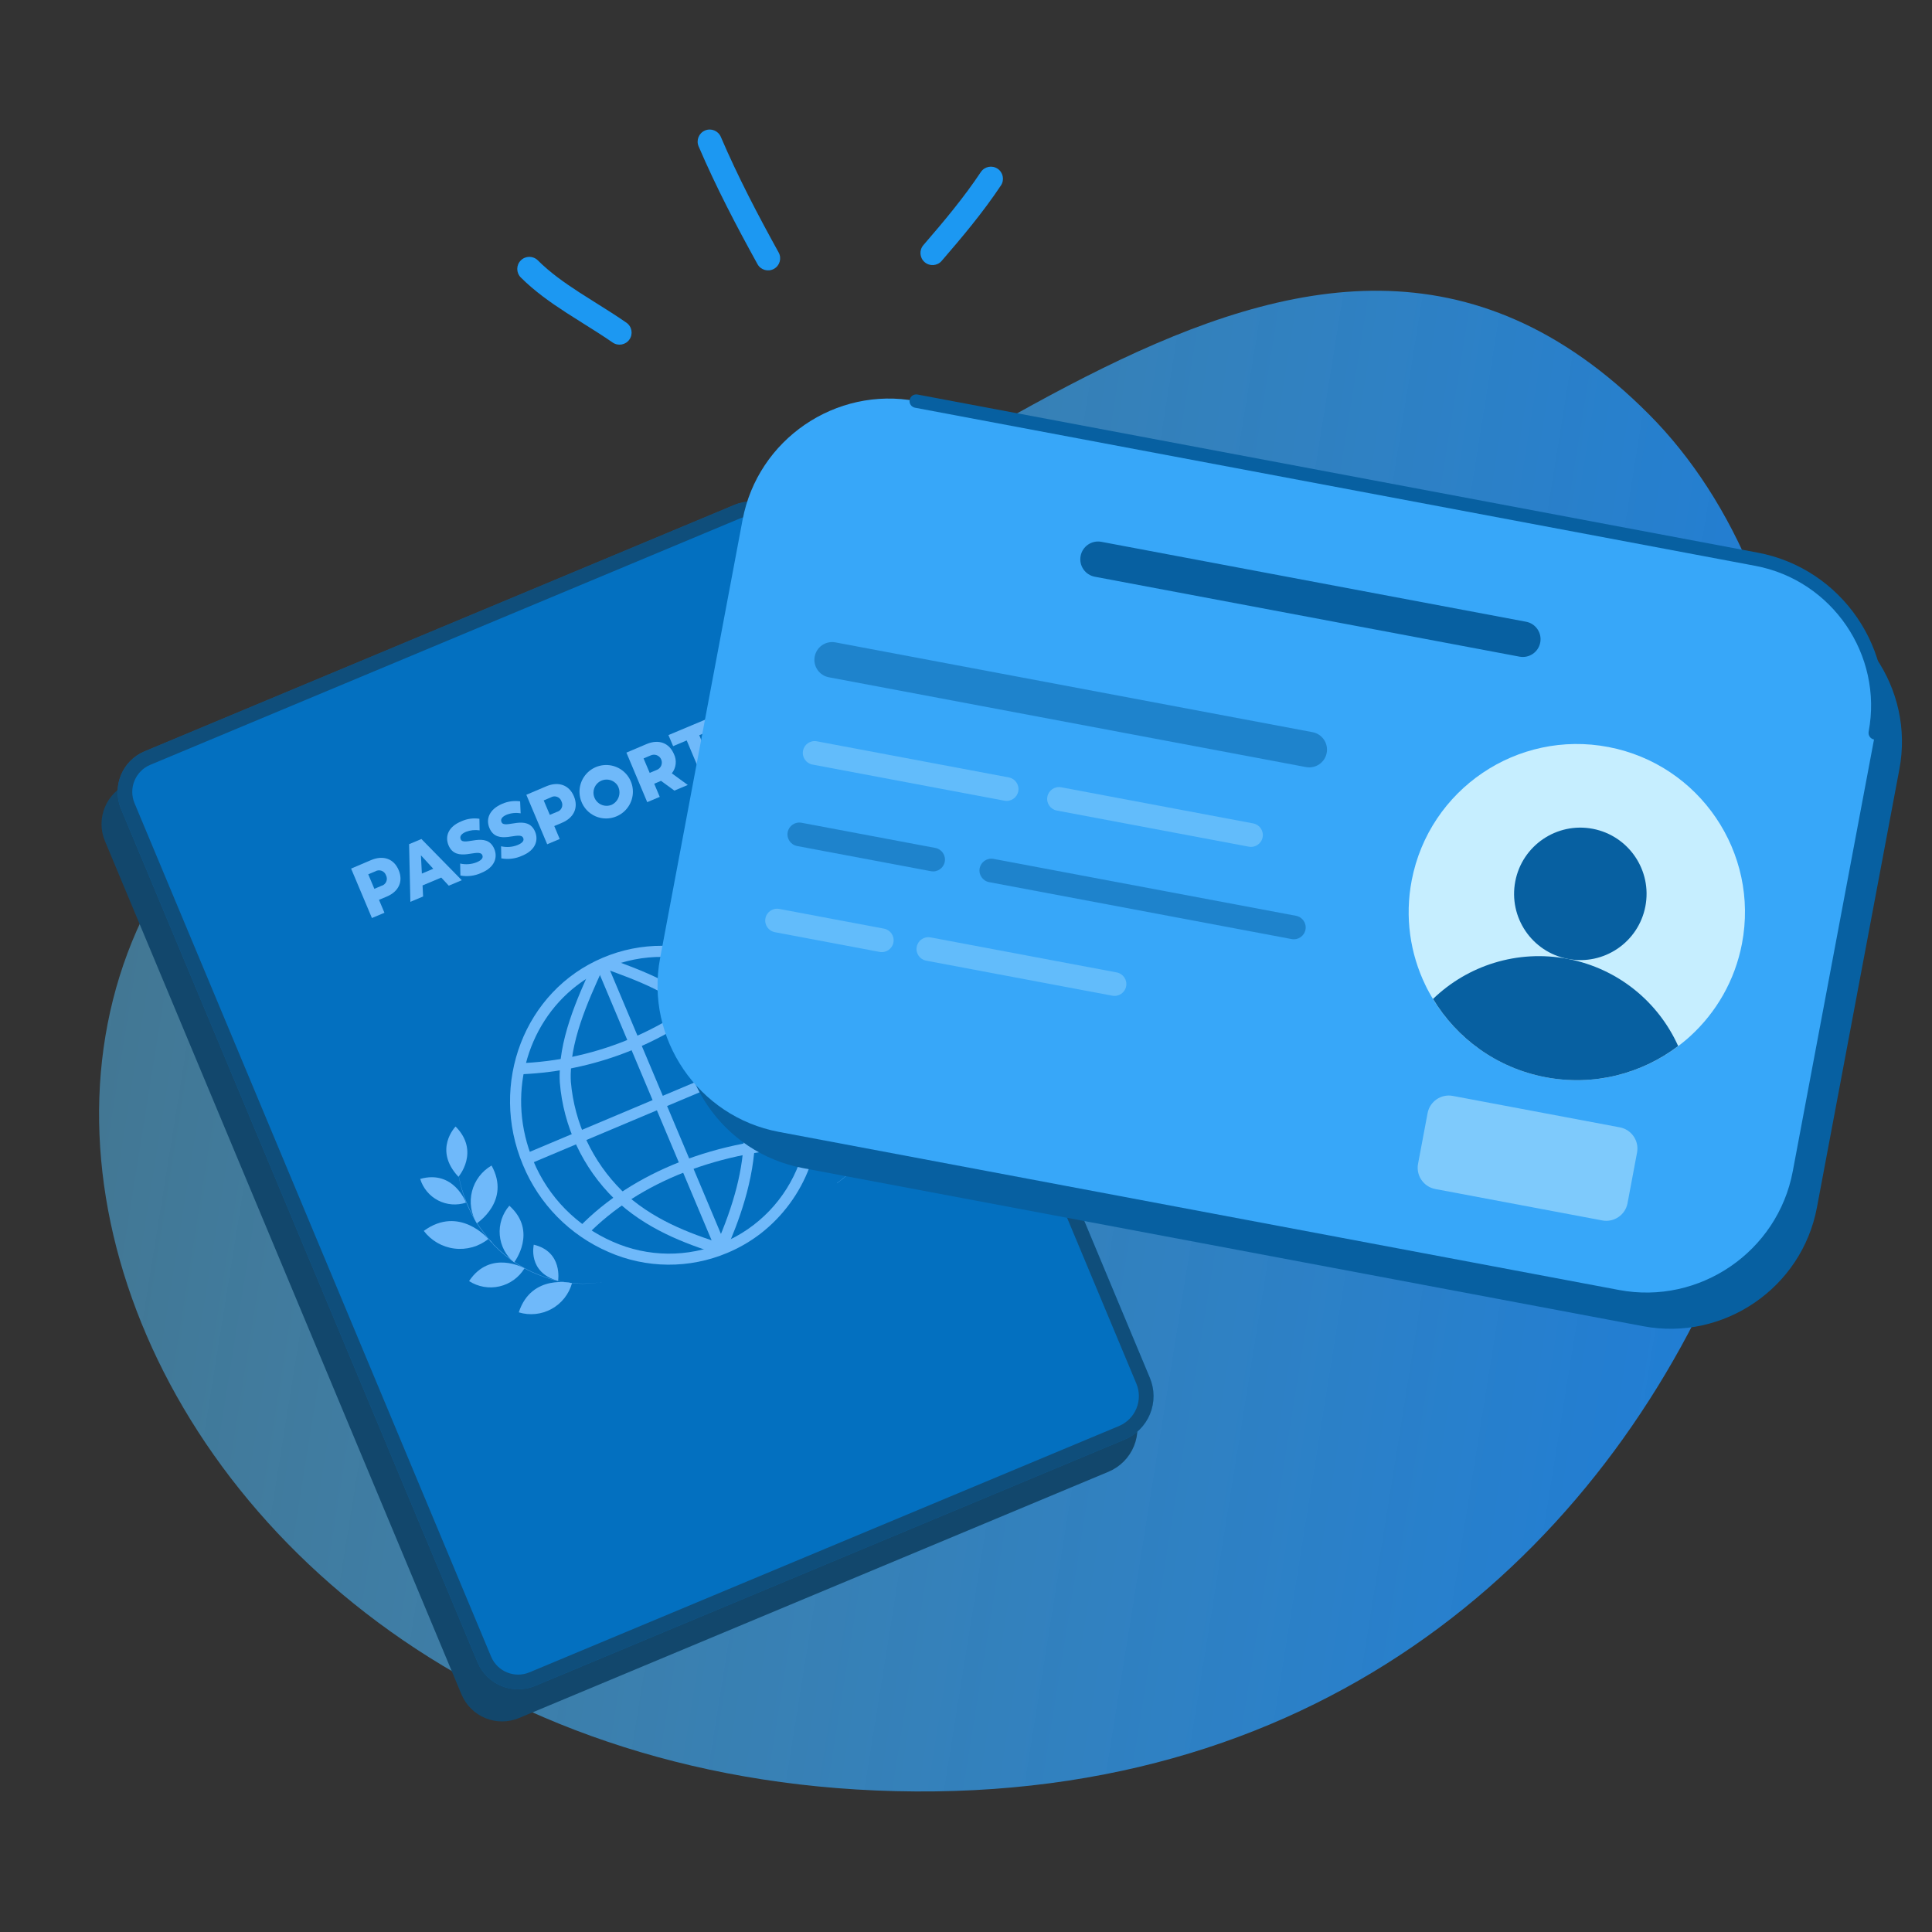 <svg width="160" height="160" viewBox="0 0 160 160" fill="none" xmlns="http://www.w3.org/2000/svg">
<rect x="0" y="0" width="160" height="160" fill="#333333" stroke="none"/>
<path opacity="0.9" d="M75.826 148.36C146.387 148.776 165.563 63.439 136.55 34.304C107.538 5.169 75.648 46.915 44.91 53.176C-18.207 66.03 5.266 147.944 75.826 148.36Z" fill="url(#paint0_linear_155_255)"/>
<path d="M8.689 69.649C7.913 67.792 8.79 65.657 10.648 64.88L59.465 44.484C60.42 44.085 61.495 44.082 62.452 44.475C63.409 44.868 64.171 45.626 64.57 46.581L93.899 116.778C94.298 117.732 94.301 118.807 93.908 119.764C93.515 120.722 92.758 121.484 91.803 121.883L42.985 142.279C41.127 143.055 38.992 142.178 38.216 140.32L8.689 69.649Z" fill="#12476C"/>
<path d="M10.021 66.987C9.245 65.129 10.121 62.994 11.979 62.218L60.797 41.822C61.752 41.423 62.826 41.42 63.783 41.813C64.74 42.206 65.502 42.963 65.901 43.918L95.23 114.115C95.629 115.07 95.632 116.144 95.239 117.102C94.846 118.059 94.089 118.821 93.134 119.22L44.316 139.616C42.459 140.392 40.323 139.516 39.547 137.658L10.021 66.987Z" fill="#0370C0"/>
<path opacity="0.5" fill-rule="evenodd" clip-rule="evenodd" d="M61.265 42.943L12.447 63.339C11.209 63.857 10.624 65.28 11.142 66.519L40.669 137.19C41.186 138.428 42.609 139.013 43.848 138.495L92.665 118.099C93.323 117.824 93.844 117.3 94.115 116.64C94.386 115.981 94.384 115.241 94.109 114.584L64.78 44.387C64.506 43.729 63.981 43.208 63.322 42.937C62.662 42.666 61.923 42.668 61.265 42.943ZM11.979 62.218C10.121 62.994 9.245 65.129 10.021 66.987L39.547 137.658C40.323 139.516 42.459 140.393 44.316 139.616L93.134 119.22C94.089 118.821 94.846 118.059 95.239 117.102C95.632 116.145 95.629 115.07 95.23 114.115L65.901 43.918C65.502 42.963 64.74 42.206 63.783 41.813C62.826 41.42 61.752 41.423 60.797 41.822L11.979 62.218Z" fill="#1D2D36"/>
<path d="M63.008 102.147C62.159 102.801 61.229 103.343 60.24 103.757C58.68 104.415 57.002 104.748 55.308 104.735C53.615 104.722 51.942 104.364 50.392 103.682C47.189 102.296 44.651 99.718 43.315 96.493C40.476 89.748 43.445 82.041 49.928 79.312C51.486 78.652 53.162 78.317 54.854 78.326C56.546 78.336 58.218 78.691 59.768 79.369C62.959 80.775 65.491 83.35 66.844 86.564C68.197 89.778 68.268 93.388 67.043 96.653C66.23 98.821 64.833 100.722 63.008 102.147ZM47.745 81.635C43.548 84.877 41.927 90.824 44.163 96.135C45.41 99.141 47.776 101.545 50.762 102.84C52.195 103.474 53.743 103.808 55.31 103.822C56.877 103.836 58.43 103.529 59.875 102.921C61.319 102.312 62.623 101.415 63.708 100.284C64.793 99.153 65.635 97.812 66.183 96.344C67.344 93.304 67.278 89.931 65.998 86.939C64.757 83.932 62.396 81.524 59.413 80.223C57.979 79.592 56.431 79.26 54.864 79.247C53.297 79.233 51.743 79.539 50.298 80.144C49.391 80.527 48.536 81.025 47.756 81.627L47.745 81.635Z" fill="#6FB9FA"/>
<path d="M43.262 95.647L43.618 96.493L66.449 86.876L66.093 86.031L43.262 95.647Z" fill="#6FB9FA"/>
<path d="M49.39 80.049L59.321 103.638L60.166 103.282L50.235 79.693L49.39 80.049Z" fill="#6FB9FA"/>
<path d="M60.108 103.609L59.255 103.254C60.825 99.688 61.57 96.758 61.603 94.038C61.586 90.61 60.354 87.3 58.126 84.695C55.959 82.34 52.733 81.18 49.888 80.154L50.195 79.291C53.143 80.353 56.486 81.551 58.801 84.076C61.205 86.839 62.532 90.377 62.538 94.04C62.489 97.782 61.128 101.297 60.108 103.609Z" fill="#6FB9FA"/>
<path d="M59.607 103.898C56.604 102.959 53.459 101.747 50.878 99.283C48.26 96.716 46.656 93.291 46.361 89.637C46.174 86.228 47.803 82.663 49.11 79.799L49.944 80.18C48.682 82.952 47.103 86.403 47.276 89.591C47.572 93.008 49.074 96.208 51.513 98.619C53.96 100.955 56.984 102.115 59.883 103.024L59.607 103.898Z" fill="#6FB9FA"/>
<path d="M58.662 83.325C54.112 86.834 48.568 88.812 42.825 88.977L42.802 88.061C49.597 87.863 56.05 85.036 60.803 80.176L61.465 80.823C60.592 81.723 59.655 82.559 58.662 83.325Z" fill="#6FB9FA"/>
<path d="M67.202 95.029C59.684 95.224 52.914 97.867 48.619 102.28L47.953 101.635C52.403 97.039 59.417 94.3 67.174 94.1L67.202 95.029Z" fill="#6FB9FA"/>
<path d="M33.015 72.057C33.409 72.987 33.026 73.834 32.027 74.252L31.387 74.52L31.838 75.591L30.801 76.027L29.077 71.933L30.748 71.222C31.749 70.808 32.622 71.12 33.015 72.057ZM31.971 72.498C31.942 72.41 31.894 72.33 31.83 72.264C31.766 72.197 31.688 72.146 31.601 72.114C31.515 72.082 31.422 72.07 31.33 72.08C31.238 72.089 31.15 72.118 31.071 72.167L30.497 72.407L31.003 73.61L31.578 73.364C31.667 73.341 31.75 73.3 31.82 73.241C31.89 73.183 31.946 73.109 31.984 73.026C32.022 72.943 32.04 72.852 32.038 72.76C32.035 72.669 32.013 72.579 31.971 72.498Z" fill="#6FB9FA"/>
<path d="M36.543 72.677L34.994 73.328L35.04 74.243L33.985 74.687L33.879 69.911L34.899 69.483L38.242 72.895L37.166 73.349L36.543 72.677ZM35.881 71.947L34.86 70.835L34.937 72.346L35.881 71.947Z" fill="#6FB9FA"/>
<path d="M38.128 72.507L38.108 71.514C38.568 71.619 39.049 71.582 39.486 71.406C39.922 71.22 40.029 71.022 39.944 70.821C39.671 70.174 37.786 71.525 37.145 70.003C36.84 69.271 37.111 68.459 38.225 68.01C38.688 67.802 39.201 67.732 39.703 67.807L39.72 68.768C39.34 68.709 38.95 68.75 38.59 68.887C38.154 69.073 38.063 69.294 38.154 69.508C38.416 70.134 40.3 68.79 40.933 70.3C41.234 71.013 40.964 71.841 39.856 72.291C39.317 72.54 38.713 72.616 38.128 72.507Z" fill="#6FB9FA"/>
<path d="M41.516 71.085L41.497 70.085C41.957 70.192 42.438 70.154 42.875 69.978C43.311 69.792 43.415 69.596 43.329 69.395C43.056 68.748 41.175 70.096 40.533 68.575C40.225 67.845 40.5 67.03 41.596 66.566C42.061 66.363 42.572 66.293 43.074 66.363L43.117 67.356C42.731 67.29 42.334 67.328 41.968 67.467C41.532 67.653 41.441 67.874 41.535 68.085C41.798 68.711 43.678 67.37 44.315 68.877C44.612 69.593 44.346 70.418 43.238 70.868C42.7 71.115 42.099 71.191 41.516 71.085Z" fill="#6FB9FA"/>
<path d="M47.53 65.947C47.917 66.877 47.538 67.721 46.535 68.142L45.902 68.41L46.353 69.482L45.316 69.918L43.589 65.821L45.26 65.11C46.261 64.695 47.137 65.011 47.53 65.947ZM46.501 66.371C46.472 66.284 46.425 66.204 46.361 66.137C46.297 66.071 46.219 66.02 46.133 65.989C46.046 65.957 45.954 65.946 45.862 65.955C45.77 65.965 45.682 65.995 45.604 66.043L45.027 66.287L45.534 67.483L46.108 67.243C46.197 67.221 46.28 67.178 46.35 67.119C46.421 67.06 46.477 66.986 46.515 66.902C46.553 66.818 46.571 66.727 46.569 66.635C46.566 66.543 46.543 66.453 46.501 66.371Z" fill="#6FB9FA"/>
<path d="M48.128 66.332C47.978 65.925 47.951 65.484 48.049 65.062C48.148 64.64 48.368 64.257 48.683 63.959C48.998 63.661 49.393 63.463 49.82 63.388C50.247 63.313 50.686 63.365 51.083 63.538C51.481 63.71 51.819 63.995 52.055 64.358C52.292 64.721 52.416 65.146 52.414 65.579C52.411 66.012 52.281 66.435 52.04 66.795C51.8 67.155 51.458 67.437 51.059 67.605C50.784 67.723 50.488 67.784 50.188 67.783C49.889 67.783 49.593 67.721 49.318 67.602C49.044 67.482 48.797 67.308 48.592 67.09C48.387 66.871 48.23 66.614 48.128 66.332ZM51.15 65.059C51.039 64.885 50.88 64.747 50.692 64.66C50.505 64.574 50.297 64.542 50.092 64.57C49.888 64.597 49.695 64.682 49.537 64.814C49.379 64.947 49.262 65.122 49.2 65.319C49.137 65.516 49.132 65.726 49.185 65.925C49.238 66.125 49.346 66.305 49.498 66.445C49.649 66.586 49.838 66.68 50.041 66.717C50.244 66.754 50.453 66.733 50.644 66.655C50.788 66.589 50.916 66.493 51.02 66.374C51.125 66.255 51.203 66.115 51.25 65.964C51.297 65.813 51.312 65.654 51.294 65.497C51.276 65.339 51.225 65.188 51.145 65.051L51.15 65.059Z" fill="#6FB9FA"/>
<path d="M54.743 64.666L54.179 64.905L54.638 65.994L53.6 66.43L51.877 62.329L53.544 61.621C54.544 61.197 55.416 61.515 55.812 62.449C55.938 62.704 55.987 62.99 55.956 63.273C55.925 63.555 55.814 63.823 55.637 64.045L56.959 65.007L55.849 65.476L54.743 64.666ZM53.874 62.566L53.297 62.809L53.804 64.006L54.378 63.766C54.461 63.736 54.538 63.69 54.603 63.629C54.667 63.569 54.719 63.496 54.755 63.415C54.791 63.334 54.81 63.247 54.811 63.158C54.812 63.069 54.794 62.982 54.76 62.9C54.726 62.818 54.675 62.744 54.611 62.683C54.548 62.621 54.472 62.574 54.389 62.542C54.306 62.511 54.218 62.497 54.129 62.501C54.041 62.505 53.954 62.527 53.874 62.566Z" fill="#6FB9FA"/>
<path d="M56.87 61.319L55.746 61.793L55.357 60.876L58.641 59.499L59.03 60.416L57.91 60.887L59.248 64.068L58.211 64.504L56.87 61.319Z" fill="#6FB9FA"/>
<path d="M76.595 84.464C76.67 84.961 76.644 85.467 76.519 85.954C76.395 86.441 76.174 86.897 75.871 87.297C75.567 87.697 75.186 88.032 74.751 88.282C74.315 88.533 73.834 88.694 73.336 88.755C73.336 88.755 72.982 85.07 76.595 84.464Z" fill="#6FB9FA"/>
<path d="M76.958 90.045C76.869 90.475 76.696 90.883 76.447 91.245C76.198 91.607 75.88 91.915 75.51 92.152C75.141 92.389 74.727 92.55 74.294 92.624C73.862 92.699 73.418 92.686 72.991 92.587C72.991 92.587 73.798 89.459 76.958 90.045Z" fill="#6FB9FA"/>
<path d="M75.921 94.805C75.705 95.221 75.409 95.589 75.048 95.889C74.688 96.189 74.271 96.413 73.823 96.549C73.374 96.686 72.903 96.731 72.437 96.682C71.971 96.633 71.519 96.492 71.109 96.266C71.109 96.266 72.859 93.286 75.921 94.805Z" fill="#6FB9FA"/>
<path d="M70.15 88.075C70.588 88.101 71.016 88.214 71.41 88.409C71.803 88.603 72.154 88.874 72.441 89.206C72.728 89.538 72.946 89.924 73.082 90.341C73.217 90.759 73.268 91.199 73.231 91.636C73.231 91.636 70.01 91.272 70.15 88.075Z" fill="#6FB9FA"/>
<path d="M71.044 91.777C71.044 91.777 73.087 92.988 71.783 95.316C71.783 95.316 69.763 93.932 71.044 91.777Z" fill="#6FB9FA"/>
<path d="M73.719 81.243C73.91 81.592 74.031 81.975 74.072 82.371C74.113 82.767 74.075 83.168 73.959 83.549C73.843 83.93 73.653 84.284 73.398 84.59C73.144 84.896 72.831 85.148 72.477 85.332C72.477 85.332 71.212 82.703 73.719 81.243Z" fill="#6FB9FA"/>
<path d="M68.57 80.31C68.57 80.31 71.246 80.301 71.383 83.389C71.383 83.389 68.619 83.211 68.57 80.31Z" fill="#6FB9FA"/>
<path d="M68.798 84.696C69.243 84.57 69.708 84.534 70.167 84.591C70.626 84.648 71.068 84.797 71.468 85.029C71.869 85.261 72.218 85.571 72.496 85.94C72.774 86.309 72.975 86.731 73.087 87.18C73.087 87.18 69.762 87.91 68.798 84.696Z" fill="#6FB9FA"/>
<path d="M69.33 97.964L69.465 97.861C69.555 97.79 69.686 97.689 69.853 97.56C70.308 97.176 70.726 96.749 71.1 96.285C71.653 95.591 72.111 94.826 72.461 94.01C72.67 93.532 72.844 93.039 72.981 92.536L73.082 92.134L73.13 91.934L73.17 91.73L73.246 91.311C73.264 91.169 73.276 91.027 73.298 90.883L73.319 90.67L73.333 90.456C73.341 90.316 73.353 90.174 73.359 90.03L73.36 89.612L73.36 89.409L73.347 89.205L73.324 88.799L73.282 88.408L73.258 88.212C73.254 88.146 73.242 88.086 73.231 88.019L73.164 87.647C73.004 86.775 72.737 85.926 72.371 85.118C72.122 84.577 71.83 84.056 71.498 83.561C71.369 83.394 71.268 83.263 71.201 83.176L71.122 83.074C71.114 83.063 71.106 83.052 71.097 83.042L71.201 83.176C71.268 83.263 71.369 83.394 71.498 83.561C71.833 84.057 72.129 84.578 72.383 85.12C72.751 85.93 73.019 86.782 73.183 87.656L73.246 88.031L73.277 88.221C73.285 88.284 73.29 88.35 73.301 88.417L73.345 88.812L73.368 89.217L73.378 89.418C73.382 89.49 73.377 89.558 73.378 89.627L73.379 90.049L73.354 90.475L73.339 90.689L73.315 90.905L73.26 91.329L73.19 91.749L73.147 91.956L73.099 92.156L72.998 92.558C72.859 93.064 72.684 93.56 72.474 94.041C72.12 94.855 71.659 95.619 71.103 96.311C70.727 96.777 70.305 97.204 69.844 97.585C69.677 97.714 69.546 97.815 69.455 97.885L69.321 97.989L69.33 97.964Z" fill="#6FB9FA"/>
<path d="M35.097 101.937C35.4 102.337 35.78 102.673 36.215 102.924C36.65 103.175 37.13 103.337 37.629 103.399C38.127 103.462 38.633 103.424 39.116 103.288C39.599 103.152 40.051 102.92 40.443 102.607C40.443 102.607 38.049 99.778 35.097 101.937Z" fill="#6FB9FA"/>
<path d="M38.847 106.094C39.217 106.332 39.63 106.493 40.062 106.568C40.495 106.644 40.938 106.632 41.366 106.533C41.794 106.434 42.197 106.251 42.553 105.994C42.909 105.737 43.21 105.411 43.438 105.036C43.438 105.036 40.622 103.431 38.847 106.094Z" fill="#6FB9FA"/>
<path d="M42.963 108.683C43.411 108.82 43.882 108.865 44.348 108.817C44.814 108.769 45.266 108.628 45.677 108.402C46.088 108.177 46.449 107.871 46.74 107.504C47.031 107.137 47.246 106.715 47.372 106.264C47.372 106.264 44.023 105.441 42.963 108.683Z" fill="#6FB9FA"/>
<path d="M42.181 99.851C41.893 100.183 41.675 100.569 41.539 100.987C41.403 101.404 41.351 101.845 41.388 102.283C41.425 102.721 41.549 103.147 41.752 103.536C41.956 103.925 42.236 104.269 42.575 104.549C42.575 104.549 44.562 101.988 42.181 99.851Z" fill="#6FB9FA"/>
<path d="M44.206 103.08C44.206 103.08 43.659 105.375 46.221 106.08C46.212 106.069 46.642 103.668 44.206 103.08Z" fill="#6FB9FA"/>
<path d="M34.799 97.633C34.915 98.014 35.106 98.368 35.361 98.674C35.615 98.98 35.929 99.232 36.282 99.415C36.636 99.597 37.022 99.708 37.419 99.739C37.816 99.77 38.215 99.721 38.593 99.596C38.593 99.596 37.579 96.849 34.799 97.633Z" fill="#6FB9FA"/>
<path d="M37.731 93.294C37.731 93.294 35.85 95.204 37.968 97.458C37.968 97.458 39.772 95.358 37.731 93.294Z" fill="#6FB9FA"/>
<path d="M40.708 96.525C40.309 96.755 39.961 97.062 39.683 97.429C39.405 97.796 39.203 98.215 39.09 98.661C38.976 99.106 38.953 99.571 39.021 100.026C39.09 100.481 39.248 100.917 39.488 101.31C39.488 101.31 42.332 99.461 40.708 96.525Z" fill="#6FB9FA"/>
<path d="M49.826 106.177L49.783 106.181L49.657 106.198C49.547 106.213 49.383 106.241 49.175 106.257C48.58 106.318 47.98 106.319 47.385 106.259C46.504 106.17 45.639 105.963 44.812 105.644C44.326 105.46 43.854 105.245 43.397 104.998L43.044 104.789L42.865 104.684C42.807 104.647 42.751 104.604 42.694 104.567C42.636 104.53 42.459 104.406 42.341 104.329L41.999 104.066L41.829 103.936L41.668 103.794C41.558 103.705 41.449 103.609 41.343 103.517L41.047 103.224C41.005 103.17 40.945 103.129 40.899 103.084L40.773 102.921C40.691 102.815 40.589 102.72 40.497 102.624C40.404 102.527 40.337 102.417 40.255 102.311C40.174 102.206 40.177 102.21 40.138 102.159C40.099 102.108 40.056 102.054 40.017 102.003C39.978 101.952 39.863 101.803 39.787 101.705C39.282 100.975 38.867 100.185 38.552 99.355C38.336 98.799 38.167 98.226 38.046 97.642L37.96 97.163L37.937 97.036L37.915 97.007L37.937 97.036L37.957 97.159C37.975 97.273 37.997 97.436 38.036 97.644C38.154 98.23 38.32 98.806 38.531 99.365C38.846 100.196 39.261 100.985 39.766 101.715C39.845 101.817 39.92 101.915 39.999 102.017C40.035 102.072 40.076 102.124 40.12 102.173C40.159 102.224 40.198 102.275 40.237 102.325C40.277 102.376 40.4 102.536 40.481 102.641C40.563 102.747 40.644 102.852 40.757 102.938L40.883 103.102C40.923 103.153 40.983 103.193 41.032 103.242L41.331 103.539C41.437 103.631 41.546 103.72 41.655 103.816L41.817 103.958L41.986 104.087L42.329 104.35C42.449 104.431 42.563 104.511 42.681 104.589C42.798 104.666 42.795 104.669 42.859 104.706C42.923 104.744 42.977 104.777 43.038 104.811L43.391 105.02C43.848 105.267 44.322 105.482 44.809 105.663C45.638 105.982 46.506 106.187 47.39 106.273C47.987 106.33 48.588 106.326 49.184 106.261C49.396 106.243 49.557 106.211 49.667 106.196L49.794 106.173L49.826 106.177Z" fill="#6FB9FA"/>
<path fill-rule="evenodd" clip-rule="evenodd" d="M43.131 21.565C43.521 21.174 44.154 21.174 44.545 21.565C45.526 22.546 46.703 23.387 47.979 24.215C48.424 24.503 48.891 24.796 49.365 25.093C50.21 25.623 51.076 26.166 51.877 26.723C52.331 27.038 52.443 27.661 52.128 28.114C51.813 28.568 51.19 28.68 50.736 28.365C49.966 27.83 49.18 27.338 48.369 26.83C47.886 26.527 47.394 26.219 46.891 25.893C45.58 25.043 44.262 24.11 43.131 22.979C42.74 22.588 42.74 21.955 43.131 21.565Z" fill="#1C98F2"/>
<path fill-rule="evenodd" clip-rule="evenodd" d="M58.382 10.808C58.889 10.591 59.477 10.826 59.695 11.334C61.103 14.62 62.735 17.746 64.484 20.909C64.751 21.393 64.575 22.001 64.092 22.268C63.609 22.535 63 22.36 62.733 21.877C60.972 18.689 59.303 15.497 57.856 12.121C57.639 11.614 57.874 11.026 58.382 10.808Z" fill="#1C98F2"/>
<path fill-rule="evenodd" clip-rule="evenodd" d="M82.615 13.971C83.075 14.277 83.199 14.898 82.893 15.358C81.396 17.602 79.728 19.585 77.985 21.607C77.625 22.025 76.993 22.072 76.575 21.711C76.157 21.35 76.11 20.719 76.47 20.301C78.21 18.283 79.807 16.381 81.229 14.248C81.535 13.789 82.156 13.665 82.615 13.971Z" fill="#1C98F2"/>
<path fill-rule="evenodd" clip-rule="evenodd" d="M90.81 86.776C90.913 86.918 90.882 87.118 90.739 87.221L89.33 88.245C89.187 88.348 88.988 88.317 88.885 88.174C88.781 88.032 88.813 87.832 88.955 87.729L90.365 86.705C90.507 86.602 90.706 86.633 90.81 86.776Z" fill="#FAFAFA"/>
<path fill-rule="evenodd" clip-rule="evenodd" d="M136.086 109.832L66.491 96.736C59.834 95.484 55.413 89.012 56.666 82.355L63.498 46.045C64.751 39.387 71.222 34.966 77.879 36.219L147.474 49.315C154.131 50.568 158.553 57.039 157.3 63.696L150.468 100.007C149.215 106.663 142.744 111.085 136.086 109.832Z" fill="#0760A1"/>
<path fill-rule="evenodd" clip-rule="evenodd" d="M134.086 106.832L64.491 93.736C57.834 92.484 53.413 86.012 54.666 79.355L61.498 43.045C62.751 36.387 69.222 31.966 75.879 33.219L145.474 46.315C152.131 47.568 156.553 54.039 155.3 60.696L148.468 97.007C147.215 103.663 140.744 108.085 134.086 106.832Z" fill="#37A7F9"/>
<path fill-rule="evenodd" clip-rule="evenodd" d="M75.333 33.116C75.39 32.814 75.68 32.616 75.982 32.673L145.577 45.769C152.536 47.078 157.156 53.84 155.846 60.798C155.789 61.1 155.498 61.298 155.197 61.242C154.895 61.185 154.697 60.894 154.754 60.593C155.95 54.238 151.727 48.057 145.371 46.861L145.474 46.315L145.371 46.861L75.776 33.765C75.475 33.708 75.276 33.418 75.333 33.116Z" fill="#0760A1"/>
<path fill-rule="evenodd" clip-rule="evenodd" d="M116.911 72.909C116.325 75.96 116.786 78.977 118.044 81.582C118.135 81.779 118.234 81.967 118.342 82.16C120.267 85.695 123.699 88.386 127.961 89.205C132.225 90.025 136.404 88.797 139.499 86.227C139.671 86.087 139.828 85.948 139.991 85.8C142.123 83.847 143.672 81.217 144.26 78.165C145.71 70.618 140.762 63.318 133.215 61.867C125.661 60.415 118.361 65.362 116.911 72.909Z" fill="#C6EEFF"/>
<path fill-rule="evenodd" clip-rule="evenodd" d="M125.489 72.99C124.917 75.965 126.866 78.841 129.841 79.412C132.817 79.985 135.691 78.036 136.263 75.061C136.835 72.087 134.887 69.212 131.911 68.639C128.936 68.067 126.06 70.016 125.489 72.99Z" fill="#0760A1"/>
<path fill-rule="evenodd" clip-rule="evenodd" d="M118.677 82.728C120.639 85.98 123.929 88.43 127.961 89.205C131.995 89.98 135.952 88.923 138.98 86.63C137.354 83.014 134.041 80.22 129.843 79.413C125.647 78.607 121.527 79.972 118.677 82.728Z" fill="#0760A1"/>
<path fill-rule="evenodd" clip-rule="evenodd" d="M89.492 46.044C89.642 45.246 90.412 44.72 91.21 44.871L126.383 51.49C127.182 51.64 127.707 52.409 127.557 53.208C127.407 54.006 126.638 54.532 125.839 54.381L90.666 47.762C89.867 47.612 89.342 46.843 89.492 46.044Z" fill="#0760A1"/>
<path opacity="0.5" fill-rule="evenodd" clip-rule="evenodd" d="M67.47 54.373C67.62 53.574 68.389 53.049 69.188 53.199L108.698 60.635C109.496 60.785 110.022 61.554 109.871 62.352C109.721 63.151 108.952 63.676 108.154 63.526L68.644 56.09C67.845 55.94 67.32 55.171 67.47 54.373Z" fill="#0760A1"/>
<path opacity="0.3" fill-rule="evenodd" clip-rule="evenodd" d="M66.502 62.173C66.602 61.641 67.115 61.291 67.647 61.391L83.547 64.383C84.079 64.483 84.429 64.996 84.329 65.528C84.229 66.06 83.717 66.41 83.184 66.31L67.284 63.318C66.752 63.218 66.402 62.705 66.502 62.173Z" fill="#C6EEFF"/>
<path opacity="0.3" fill-rule="evenodd" clip-rule="evenodd" d="M86.738 65.981C86.838 65.449 87.351 65.099 87.883 65.199L103.784 68.191C104.316 68.291 104.667 68.804 104.566 69.336C104.466 69.868 103.954 70.218 103.422 70.118L87.52 67.126C86.988 67.026 86.638 66.513 86.738 65.981Z" fill="#C6EEFF"/>
<path opacity="0.5" fill-rule="evenodd" clip-rule="evenodd" d="M65.232 68.919C65.332 68.387 65.845 68.037 66.377 68.137L77.459 70.222C77.991 70.322 78.341 70.835 78.241 71.367C78.141 71.899 77.628 72.249 77.096 72.149L66.014 70.064C65.482 69.963 65.132 69.451 65.232 68.919Z" fill="#0760A1"/>
<path opacity="0.5" fill-rule="evenodd" clip-rule="evenodd" d="M81.132 71.911C81.232 71.379 81.745 71.028 82.277 71.129L107.332 75.843C107.864 75.944 108.215 76.456 108.115 76.988C108.014 77.52 107.502 77.87 106.97 77.77L81.914 73.055C81.382 72.955 81.032 72.443 81.132 71.911Z" fill="#0760A1"/>
<path opacity="0.3" fill-rule="evenodd" clip-rule="evenodd" d="M63.389 76.055C63.49 75.523 64.002 75.173 64.534 75.273L73.208 76.906C73.74 77.006 74.09 77.519 73.99 78.051C73.889 78.583 73.377 78.933 72.845 78.833L64.172 77.2C63.639 77.1 63.289 76.588 63.389 76.055Z" fill="#C6EEFF"/>
<path opacity="0.3" fill-rule="evenodd" clip-rule="evenodd" d="M75.918 78.413C76.018 77.881 76.531 77.531 77.063 77.631L92.481 80.532C93.013 80.632 93.364 81.145 93.263 81.677C93.163 82.209 92.651 82.559 92.119 82.459L76.7 79.558C76.168 79.458 75.818 78.945 75.918 78.413Z" fill="#C6EEFF"/>
<path opacity="0.5" fill-rule="evenodd" clip-rule="evenodd" d="M132.7 101.072L118.86 98.468C117.896 98.286 117.256 97.349 117.436 96.385L118.228 92.181C118.409 91.217 119.347 90.577 120.311 90.758L134.15 93.363C135.115 93.544 135.756 94.481 135.574 95.445L134.784 99.648C134.601 100.613 133.665 101.253 132.7 101.072Z" fill="#C6EEFF"/>
<defs>
<linearGradient id="paint0_linear_155_255" x1="163.108" y1="71.079" x2="5.191" y2="45.761" gradientUnits="userSpaceOnUse">
<stop offset="0.065" stop-color="#1C85E8"/>
<stop offset="1" stop-color="#57C6FF" stop-opacity="0.5"/>
<stop offset="1" stop-color="#57C6FF" stop-opacity="0.5"/>
</linearGradient>
</defs>
</svg>
